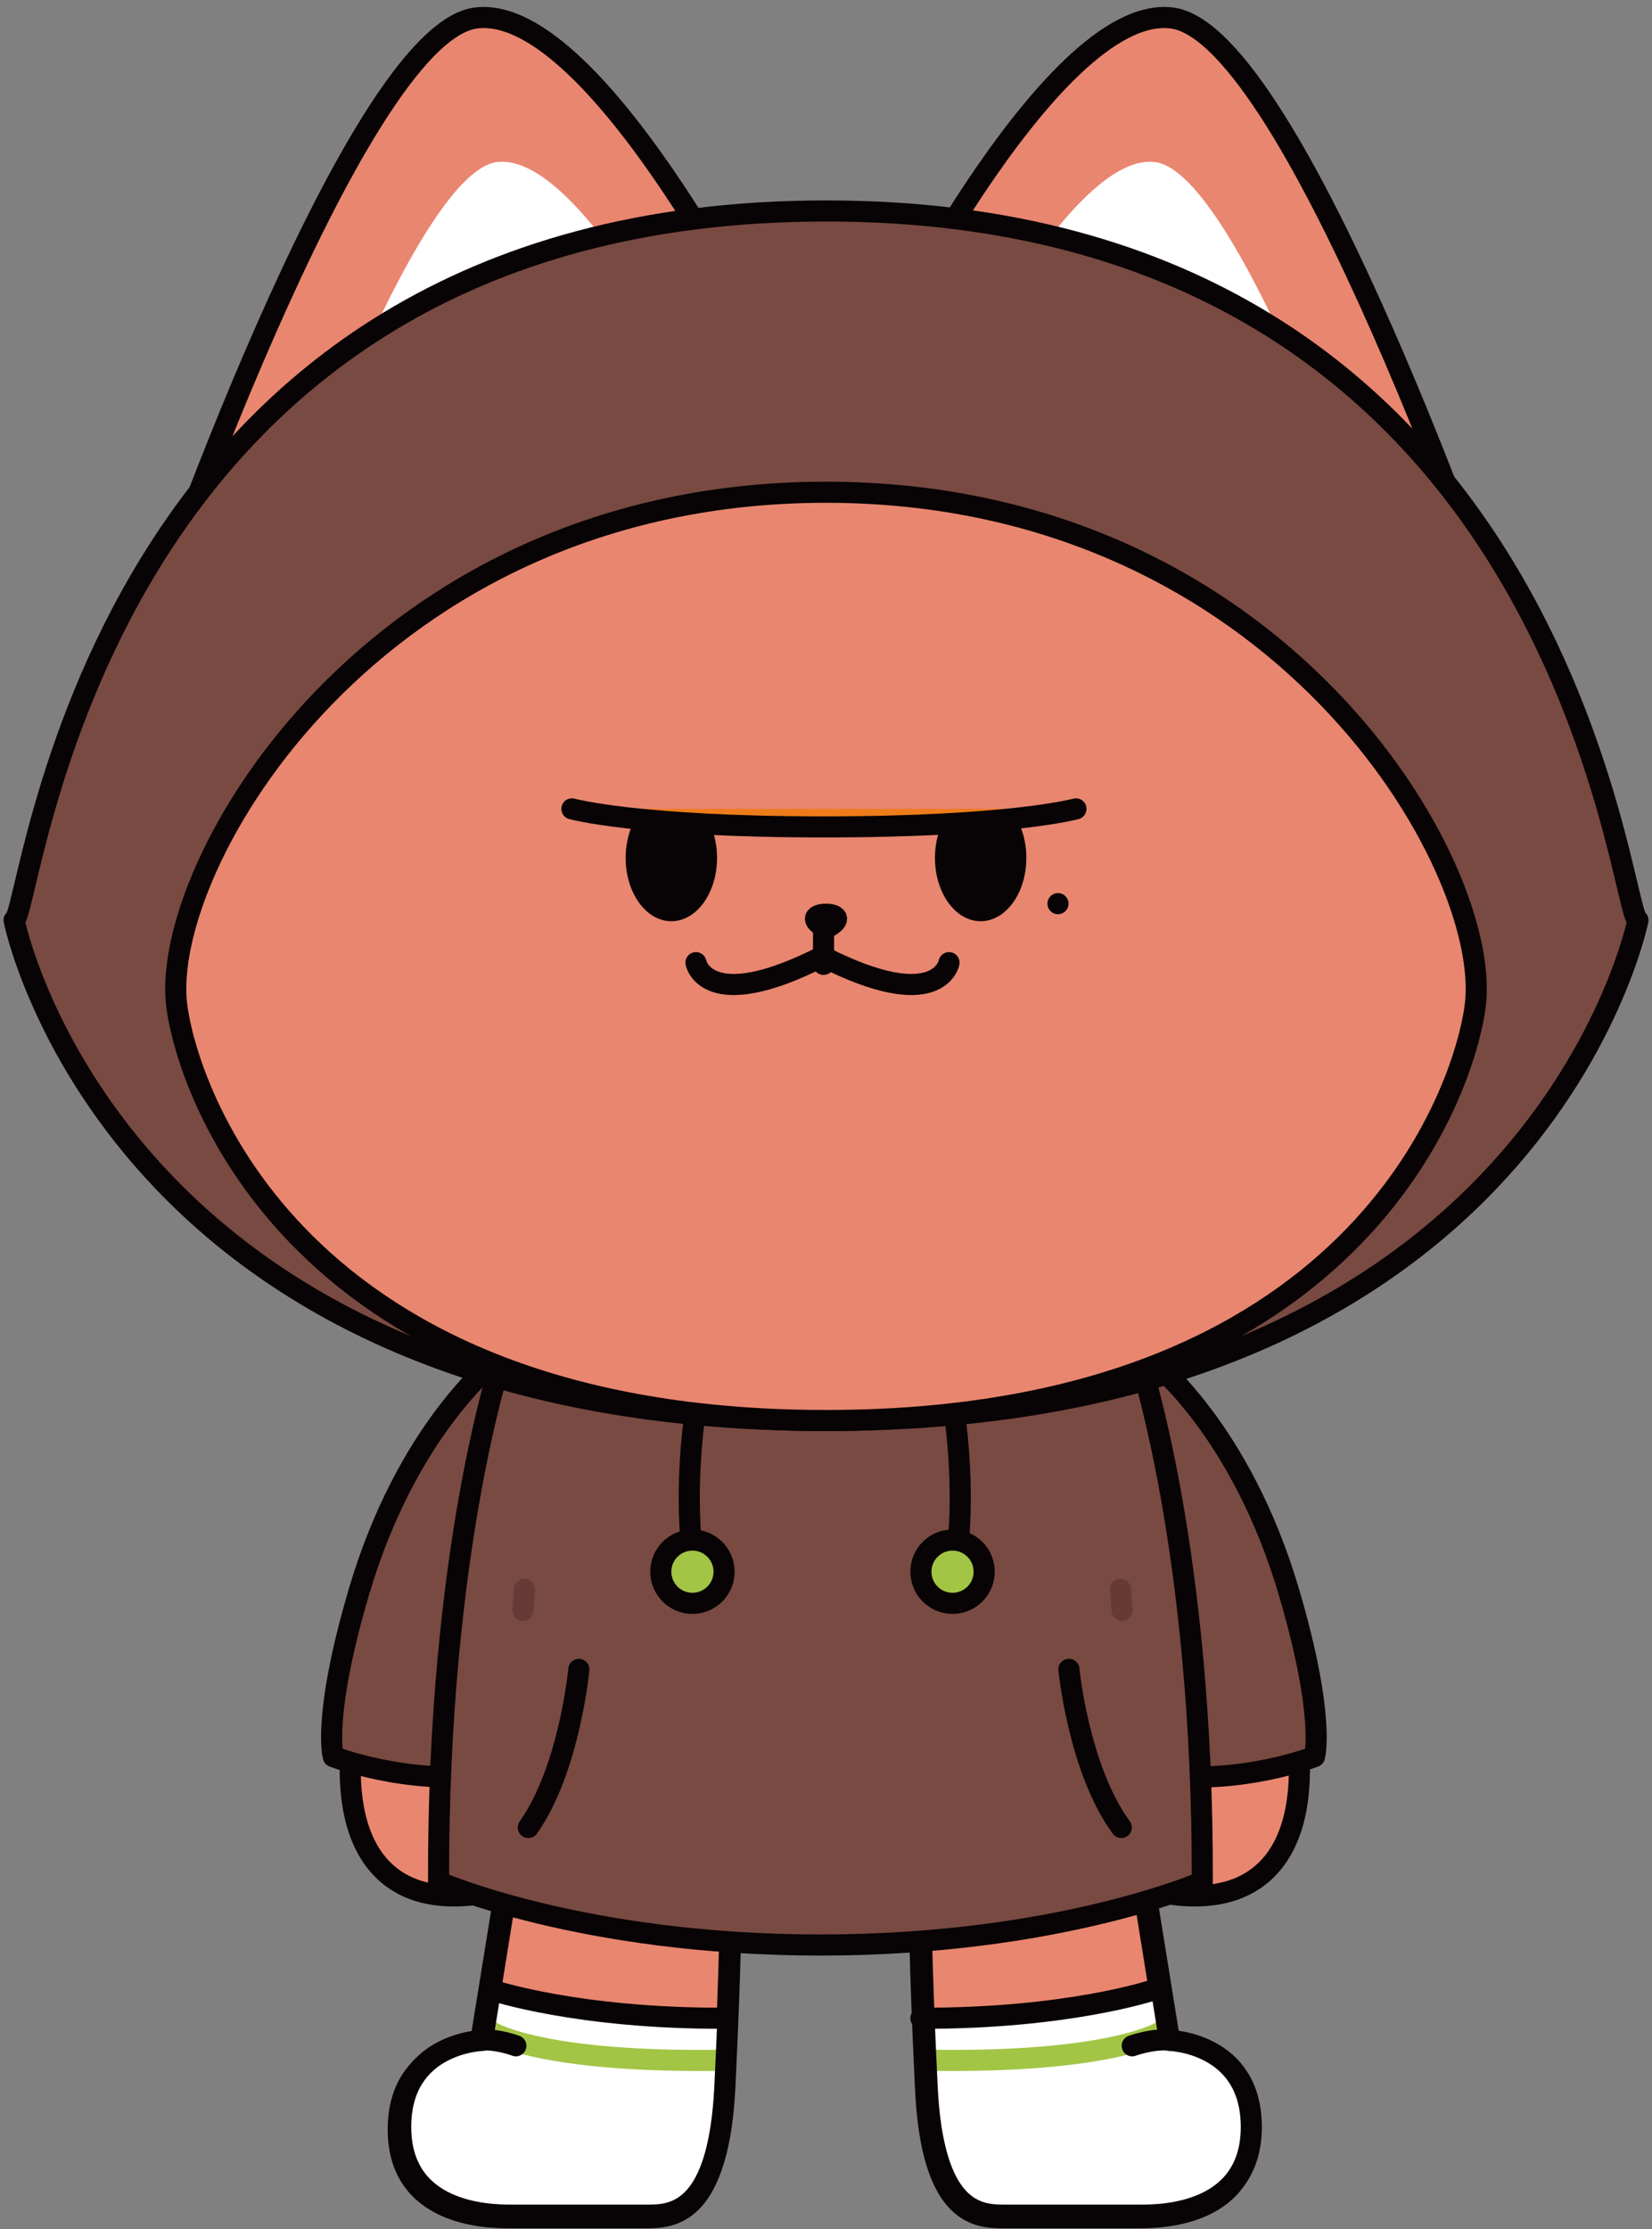 <?xml version="1.0" encoding="UTF-8"?>
<svg width="235px" height="317px" viewBox="0 0 235 317" version="1.1" xmlns="http://www.w3.org/2000/svg" xmlns:xlink="http://www.w3.org/1999/xlink">
    <rect x="0" y="0" width="235" height="317" fill="#808080" stroke="none"/>
    <title>Group 125</title>
    <g id="Social" stroke="none" stroke-width="1" fill="none" fill-rule="evenodd">
        <g id="결과-모달-전체-copy-2" transform="translate(-424, -1479)">
            <g id="Group-125" transform="translate(426, 1481)">
                <g id="Group-4" transform="translate(47, 196)">
                    <path d="M21.068,0.471 C21.068,0.471 8.619,13.685 2.323,41.539 C-1.857,60.01 2.773,71.223 14.916,71.593 C27.835,71.987 27.827,62.024 27.827,62.024" id="Fill-1" fill="#E98670"></path>
                    <path d="M21.068,0.471 C21.068,0.471 8.619,13.685 2.323,41.539 C-1.857,60.01 2.773,71.223 14.916,71.593 C27.835,71.987 27.827,62.024 27.827,62.024" id="Stroke-3" stroke="#080304" stroke-width="3" stroke-linecap="round" stroke-linejoin="round"></path>
                </g>
                <g id="Group-8" transform="translate(45, 191)">
                    <path d="M37.023,3.723 C31.759,3.421 23.325,0.657 23.325,0.657 C23.325,0.657 10.859,10.298 4.06,33.359 C-1.21,51.233 0.406,56.797 0.406,56.797 C0.406,56.797 10.975,60.893 22.345,59.343" id="Fill-5" fill="#784A42"></path>
                    <path d="M37.023,3.723 C31.759,3.421 23.325,0.657 23.325,0.657 C23.325,0.657 10.859,10.298 4.06,33.359 C-1.21,51.233 0.406,56.797 0.406,56.797 C0.406,56.797 10.975,60.893 22.345,59.343" id="Stroke-7" stroke="#080304" stroke-width="3" stroke-linecap="round" stroke-linejoin="round"></path>
                </g>
                <g id="Group-12" transform="translate(155, 196)">
                    <path d="M7.405,0.471 C7.405,0.471 19.971,13.685 26.329,41.539 C30.546,60.01 25.873,71.223 13.615,71.593 C0.575,71.987 0.582,62.024 0.582,62.024" id="Fill-9" fill="#E98670"></path>
                    <path d="M7.405,0.471 C7.405,0.471 19.971,13.685 26.329,41.539 C30.546,60.01 25.873,71.223 13.615,71.593 C0.575,71.987 0.582,62.024 0.582,62.024" id="Stroke-11" stroke="#080304" stroke-width="3" stroke-linecap="round" stroke-linejoin="round"></path>
                </g>
                <g id="Group-16" transform="translate(148, 191)">
                    <path d="M0.379,3.723 C5.643,3.421 14.076,0.657 14.076,0.657 C14.076,0.657 26.543,10.298 33.341,33.359 C38.612,51.233 36.993,56.797 36.993,56.797 C36.993,56.797 26.426,60.893 15.057,59.343" id="Fill-13" fill="#784A42"></path>
                    <path d="M0.379,3.723 C5.643,3.421 14.076,0.657 14.076,0.657 C14.076,0.657 26.543,10.298 33.341,33.359 C38.612,51.233 36.993,56.797 36.993,56.797 C36.993,56.797 26.426,60.893 15.057,59.343" id="Stroke-15" stroke="#080304" stroke-width="3" stroke-linecap="round" stroke-linejoin="round"></path>
                </g>
                <g id="Group-20" transform="translate(54, 265)">
                    <path d="M47.887,3.531 C47.887,3.531 47.899,11.595 46.996,30.098 C46.147,47.523 39.987,48.371 36.123,48.371 L16.342,48.371 C13.162,48.371 0.656,48.062 0.65,35.825 C0.644,23.803 12.338,23.508 12.338,23.508 L16.085,0.344" id="Fill-17" fill="#E98670"></path>
                    <path d="M47.887,3.531 C47.887,3.531 47.899,11.595 46.996,30.098 C46.147,47.523 39.987,48.371 36.123,48.371 L16.342,48.371 C13.162,48.371 0.656,48.062 0.65,35.825 C0.644,23.803 12.338,23.508 12.338,23.508 L16.085,0.344" id="Stroke-19" stroke="#080304" stroke-width="3" stroke-linecap="round" stroke-linejoin="round"></path>
                </g>
                <path d="M67.645,281 L66.486,288.258 C66.486,288.258 54.996,288.551 55,300.513 C55.007,312.692 67.297,313 70.421,313 L89.858,313 C93.655,313 99.708,312.155 100.542,294.814 C100.736,290.807 100.883,287.318 101,284.272 C83.713,284.123 72.104,281.986 67.645,281" id="Fill-21" fill="#FFFFFF"></path>
                <path d="M68,287 C68,287 75.122,291.409 101,290.969" id="Stroke-23" stroke="#A2C545" stroke-width="3" stroke-linecap="round" stroke-linejoin="round"></path>
                <g id="Group-28" transform="translate(66, 287)">
                    <path d="M0.921,1.066 C3.15,1.066 5.382,1.915 5.382,1.915" id="Fill-25" fill="#B8DFF6"></path>
                    <path d="M0.921,1.066 C3.15,1.066 5.382,1.915 5.382,1.915" id="Stroke-27" stroke="#080304" stroke-width="3" stroke-linecap="round" stroke-linejoin="round"></path>
                </g>
                <path d="M102,268.186 C102,268.186 102.013,276.245 101.114,294.737 C100.269,312.152 94.14,313 90.295,313 L70.613,313 C67.45,313 55.006,312.691 55,300.461 C54.995,288.446 66.629,288.151 66.629,288.151 L70.358,265" id="Stroke-29" stroke="#080304" stroke-width="3" stroke-linecap="round" stroke-linejoin="round"></path>
                <path d="M68,281 C68,281 80.069,285.057 101,284.999" id="Stroke-31" stroke="#080304" stroke-width="3" stroke-linecap="round" stroke-linejoin="round"></path>
                <g id="Group-36" transform="translate(128, 265)">
                    <path d="M0.778,3.531 C0.778,3.531 0.765,11.595 1.664,30.098 C2.508,47.523 8.638,48.371 12.48,48.371 L32.157,48.371 C35.319,48.371 47.759,48.062 47.763,35.825 C47.768,23.803 36.137,23.508 36.137,23.508 L32.409,0.344" id="Fill-33" fill="#E98670"></path>
                    <path d="M0.778,3.531 C0.778,3.531 0.765,11.595 1.664,30.098 C2.508,47.523 8.638,48.371 12.48,48.371 L32.157,48.371 C35.319,48.371 47.759,48.062 47.763,35.825 C47.768,23.803 36.137,23.508 36.137,23.508 L32.409,0.344" id="Stroke-35" stroke="#080304" stroke-width="3" stroke-linecap="round" stroke-linejoin="round"></path>
                </g>
                <path d="M162.354,281 L163.516,288.258 C163.516,288.258 175.005,288.551 175,300.513 C174.996,312.692 162.708,313 159.584,313 L140.146,313 C136.35,313 130.295,312.155 129.46,294.814 C129.267,290.807 129.119,287.318 129,284.272 C146.289,284.123 157.898,281.986 162.354,281" id="Fill-37" fill="#FFFFFF"></path>
                <path d="M163,287 C163,287 155.877,291.409 130,290.969" id="Stroke-39" stroke="#A2C545" stroke-width="3" stroke-linecap="round" stroke-linejoin="round"></path>
                <g id="Group-44" transform="translate(159, 287)">
                    <path d="M4.702,1.066 C2.383,1.066 0.058,1.915 0.058,1.915" id="Fill-41" fill="#B8DFF6"></path>
                    <path d="M4.702,1.066 C2.383,1.066 0.058,1.915 0.058,1.915" id="Stroke-43" stroke="#080304" stroke-width="3" stroke-linecap="round" stroke-linejoin="round"></path>
                </g>
                <path d="M129,268.186 C129,268.186 128.987,276.245 129.886,294.737 C130.731,312.152 136.863,313 140.706,313 L160.389,313 C163.552,313 175.996,312.691 176,300.461 C176.005,288.446 164.371,288.151 164.371,288.151 L160.642,265" id="Stroke-45" stroke="#080304" stroke-width="3" stroke-linecap="round" stroke-linejoin="round"></path>
                <path d="M162,281 C162,281 149.932,285.057 129,284.999" id="Stroke-47" stroke="#080304" stroke-width="3" stroke-linecap="round" stroke-linejoin="round"></path>
                <g id="Group-52" transform="translate(60, 191)">
                    <path d="M100.002,0.077 C100.002,0.077 109.192,27.41 109.026,74.593 C109.026,74.593 88.604,83.585 54.71,83.585 C20.812,83.585 0.389,74.593 0.389,74.593 C0.225,27.41 9.416,0.077 9.416,0.077" id="Fill-49" fill="#784A42"></path>
                    <path d="M100.002,0.077 C100.002,0.077 109.192,27.41 109.026,74.593 C109.026,74.593 88.604,83.585 54.71,83.585 C20.812,83.585 0.389,74.593 0.389,74.593 C0.225,27.41 9.416,0.077 9.416,0.077" id="Stroke-51" stroke="#080304" stroke-width="3" stroke-linecap="round" stroke-linejoin="round"></path>
                </g>
                <g id="Group-56" transform="translate(95, 199)">
                    <path d="M1.796,0.587 C1.796,0.587 0.111,11.906 1.796,22.109" id="Fill-53" fill="#EC745C"></path>
                    <path d="M1.796,0.587 C1.796,0.587 0.111,11.906 1.796,22.109" id="Stroke-55" stroke="#080304" stroke-width="3" stroke-linecap="round" stroke-linejoin="round"></path>
                </g>
                <path d="M101,221.5 C101,223.983 98.987,226 96.498,226 C94.013,226 92,223.983 92,221.5 C92,219.017 94.013,217 96.498,217 C98.987,217 101,219.017 101,221.5" id="Fill-57" fill="#A2C545"></path>
                <path d="M101,221.5 C101,223.983 98.987,226 96.498,226 C94.013,226 92,223.983 92,221.5 C92,219.017 94.013,217 96.498,217 C98.987,217 101,219.017 101,221.5 Z" id="Stroke-59" stroke="#080304" stroke-width="3" stroke-linecap="round" stroke-linejoin="round"></path>
                <g id="Group-64" transform="translate(133, 199)">
                    <path d="M0.849,0.587 C0.849,0.587 2.533,11.906 0.849,22.109" id="Fill-61" fill="#EC745C"></path>
                    <path d="M0.849,0.587 C0.849,0.587 2.533,11.906 0.849,22.109" id="Stroke-63" stroke="#080304" stroke-width="3" stroke-linecap="round" stroke-linejoin="round"></path>
                </g>
                <path d="M129,221.5 C129,223.983 131.012,226 133.501,226 C135.985,226 138,223.983 138,221.5 C138,219.017 135.985,217 133.501,217 C131.012,217 129,219.017 129,221.5" id="Fill-65" fill="#A2C545"></path>
                <path d="M129,221.5 C129,223.983 131.012,226 133.501,226 C135.985,226 138,223.983 138,221.5 C138,219.017 135.985,217 133.501,217 C131.012,217 129,219.017 129,221.5 Z" id="Stroke-67" stroke="#080304" stroke-width="3" stroke-linecap="round" stroke-linejoin="round"></path>
                <line x1="72.623" y1="224" x2="72.377" y2="227" id="Stroke-69" stroke="#663B35" stroke-width="3" stroke-linecap="round" stroke-linejoin="round"></line>
                <line x1="157.378" y1="224" x2="157.622" y2="227" id="Stroke-71" stroke="#663B35" stroke-width="3" stroke-linecap="round" stroke-linejoin="round"></line>
                <g id="Group-76" transform="translate(73, 235)">
                    <path d="M7.342,0.387 C7.342,0.387 6.017,14.585 0.158,22.873" id="Fill-73" fill="#784A42"></path>
                    <path d="M7.342,0.387 C7.342,0.387 6.017,14.585 0.158,22.873" id="Stroke-75" stroke="#080304" stroke-width="3" stroke-linecap="round" stroke-linejoin="round"></path>
                </g>
                <g id="Group-80" transform="translate(150, 235)">
                    <path d="M0.055,0.387 C0.055,0.387 1.429,14.585 7.503,22.873" id="Fill-77" fill="#784A42"></path>
                    <path d="M0.055,0.387 C0.055,0.387 1.429,14.585 7.503,22.873" id="Stroke-79" stroke="#080304" stroke-width="3" stroke-linecap="round" stroke-linejoin="round"></path>
                </g>
                <g id="Group-84" transform="translate(19, 0)">
                    <path d="M0.041,87.691 C0.041,87.691 29.163,2.705 46.739,0.554 C64.311,-1.593 89.868,51.035 89.868,51.035" id="Fill-81" fill="#E98670"></path>
                    <path d="M0.041,87.691 C0.041,87.691 29.163,2.705 46.739,0.554 C64.311,-1.593 89.868,51.035 89.868,51.035" id="Stroke-83" stroke="#080304" stroke-width="3" stroke-linecap="round" stroke-linejoin="round"></path>
                </g>
                <path d="M37,80 C37,80 56.779,22.496 68.71,21.043 C80.645,19.589 98,55.198 98,55.198" id="Fill-85" fill="#FFFFFF"></path>
                <g id="Group-90" transform="translate(121, 0)">
                    <path d="M90.377,87.691 C90.377,87.691 61.25,2.705 43.679,0.554 C26.107,-1.593 0.55,51.035 0.55,51.035" id="Fill-87" fill="#E98670"></path>
                    <path d="M90.377,87.691 C90.377,87.691 61.25,2.705 43.679,0.554 C26.107,-1.593 0.55,51.035 0.55,51.035" id="Stroke-89" stroke="#080304" stroke-width="3" stroke-linecap="round" stroke-linejoin="round"></path>
                </g>
                <path d="M194,80 C194,80 174.226,22.496 162.295,21.043 C150.357,19.589 133,55.198 133,55.198" id="Fill-91" fill="#FFFFFF"></path>
                <path d="M115.496,200 C216.866,200 231,128.857 231,128.857 C228.37,128.532 220.893,28 115.496,28 C10.101,28 2.631,128.532 0,128.857 C0,128.857 14.129,200 115.496,200" id="Fill-93" fill="#784A42"></path>
                <path d="M115.496,200 C216.866,200 231,128.857 231,128.857 C228.37,128.532 220.893,28 115.496,28 C10.101,28 2.631,128.532 0,128.857 C0,128.857 14.129,200 115.496,200 Z" id="Stroke-95" stroke="#080304" stroke-width="3" stroke-linecap="round" stroke-linejoin="round"></path>
                <path d="M115.497,200 C190.971,200 206.356,152.927 207.859,140.971 C210.341,121.24 180.029,68 115.497,68 C50.973,68 20.662,121.24 23.14,140.971 C24.644,152.927 40.029,200 115.497,200" id="Fill-97" fill="#E98670"></path>
                <path d="M115.497,200 C190.971,200 206.356,152.927 207.859,140.971 C210.341,121.24 180.029,68 115.497,68 C50.973,68 20.662,121.24 23.14,140.971 C24.644,152.927 40.029,200 115.497,200 Z" id="Stroke-99" stroke="#080304" stroke-width="3" stroke-linecap="round" stroke-linejoin="round"></path>
                <path d="M100,119.999 C100,124.973 97.092,129 93.502,129 C89.908,129 87,124.973 87,119.999 C87,115.03 89.908,111 93.502,111 C97.092,111 100,115.03 100,119.999" id="Fill-101" fill="#080304"></path>
                <path d="M131,119.999 C131,124.973 133.908,129 137.501,129 C141.092,129 144,124.973 144,119.999 C144,115.03 141.092,111 137.501,111 C133.908,111 131,115.03 131,119.999" id="Fill-103" fill="#080304"></path>
                <path d="M151,112.895 C151,112.895 141.854,115 115.504,115 C89.151,115 80,112.895 80,112.895 C80,112.895 84.282,106 115.504,106 C146.72,106 151,112.895 151,112.895" id="Fill-105" fill="#E98670"></path>
                <g id="Group-110" transform="translate(79, 113)">
                    <path d="M72.054,0.022 C72.054,0.022 62.818,2.588 36.208,2.588 C9.595,2.588 0.354,0.022 0.354,0.022" id="Fill-107" fill="#EE7C1A"></path>
                    <path d="M72.054,0.022 C72.054,0.022 62.818,2.588 36.208,2.588 C9.595,2.588 0.354,0.022 0.354,0.022" id="Stroke-109" stroke="#080304" stroke-width="3" stroke-linecap="round" stroke-linejoin="round"></path>
                </g>
                <path d="M115.502,130 C118.004,128.724 116.923,128 115.502,128 C114.073,128 112.996,128.724 115.502,130" id="Fill-111" fill="#EE7C1A"></path>
                <path d="M115.502,130 C118.004,128.724 116.923,128 115.502,128 C114.073,128 112.996,128.724 115.502,130 Z" id="Stroke-113" stroke="#080304" stroke-width="3" stroke-linecap="round" stroke-linejoin="round"></path>
                <g id="Group-118" transform="translate(114, 130)">
                    <line x1="1.151" y1="0.807" x2="1.151" y2="5.138" id="Fill-115" fill="#EC745C"></line>
                    <line x1="1.151" y1="0.807" x2="1.151" y2="5.138" id="Stroke-117" stroke="#080304" stroke-width="3" stroke-linecap="round" stroke-linejoin="round"></line>
                </g>
                <path d="M97,134.891 C97,134.891 98.404,142.447 115,134" id="Stroke-119" stroke="#080304" stroke-width="3" stroke-linecap="round" stroke-linejoin="round"></path>
                <path d="M133,134.891 C133,134.891 131.598,142.447 115,134" id="Stroke-121" stroke="#080304" stroke-width="3" stroke-linecap="round" stroke-linejoin="round"></path>
                <path d="M150,126.503 C150,127.329 149.329,128 148.497,128 C147.668,128 147,127.329 147,126.503 C147,125.676 147.668,125 148.497,125 C149.329,125 150,125.676 150,126.503" id="Fill-123" fill="#080304"></path>
            </g>
        </g>
    </g>
</svg>
